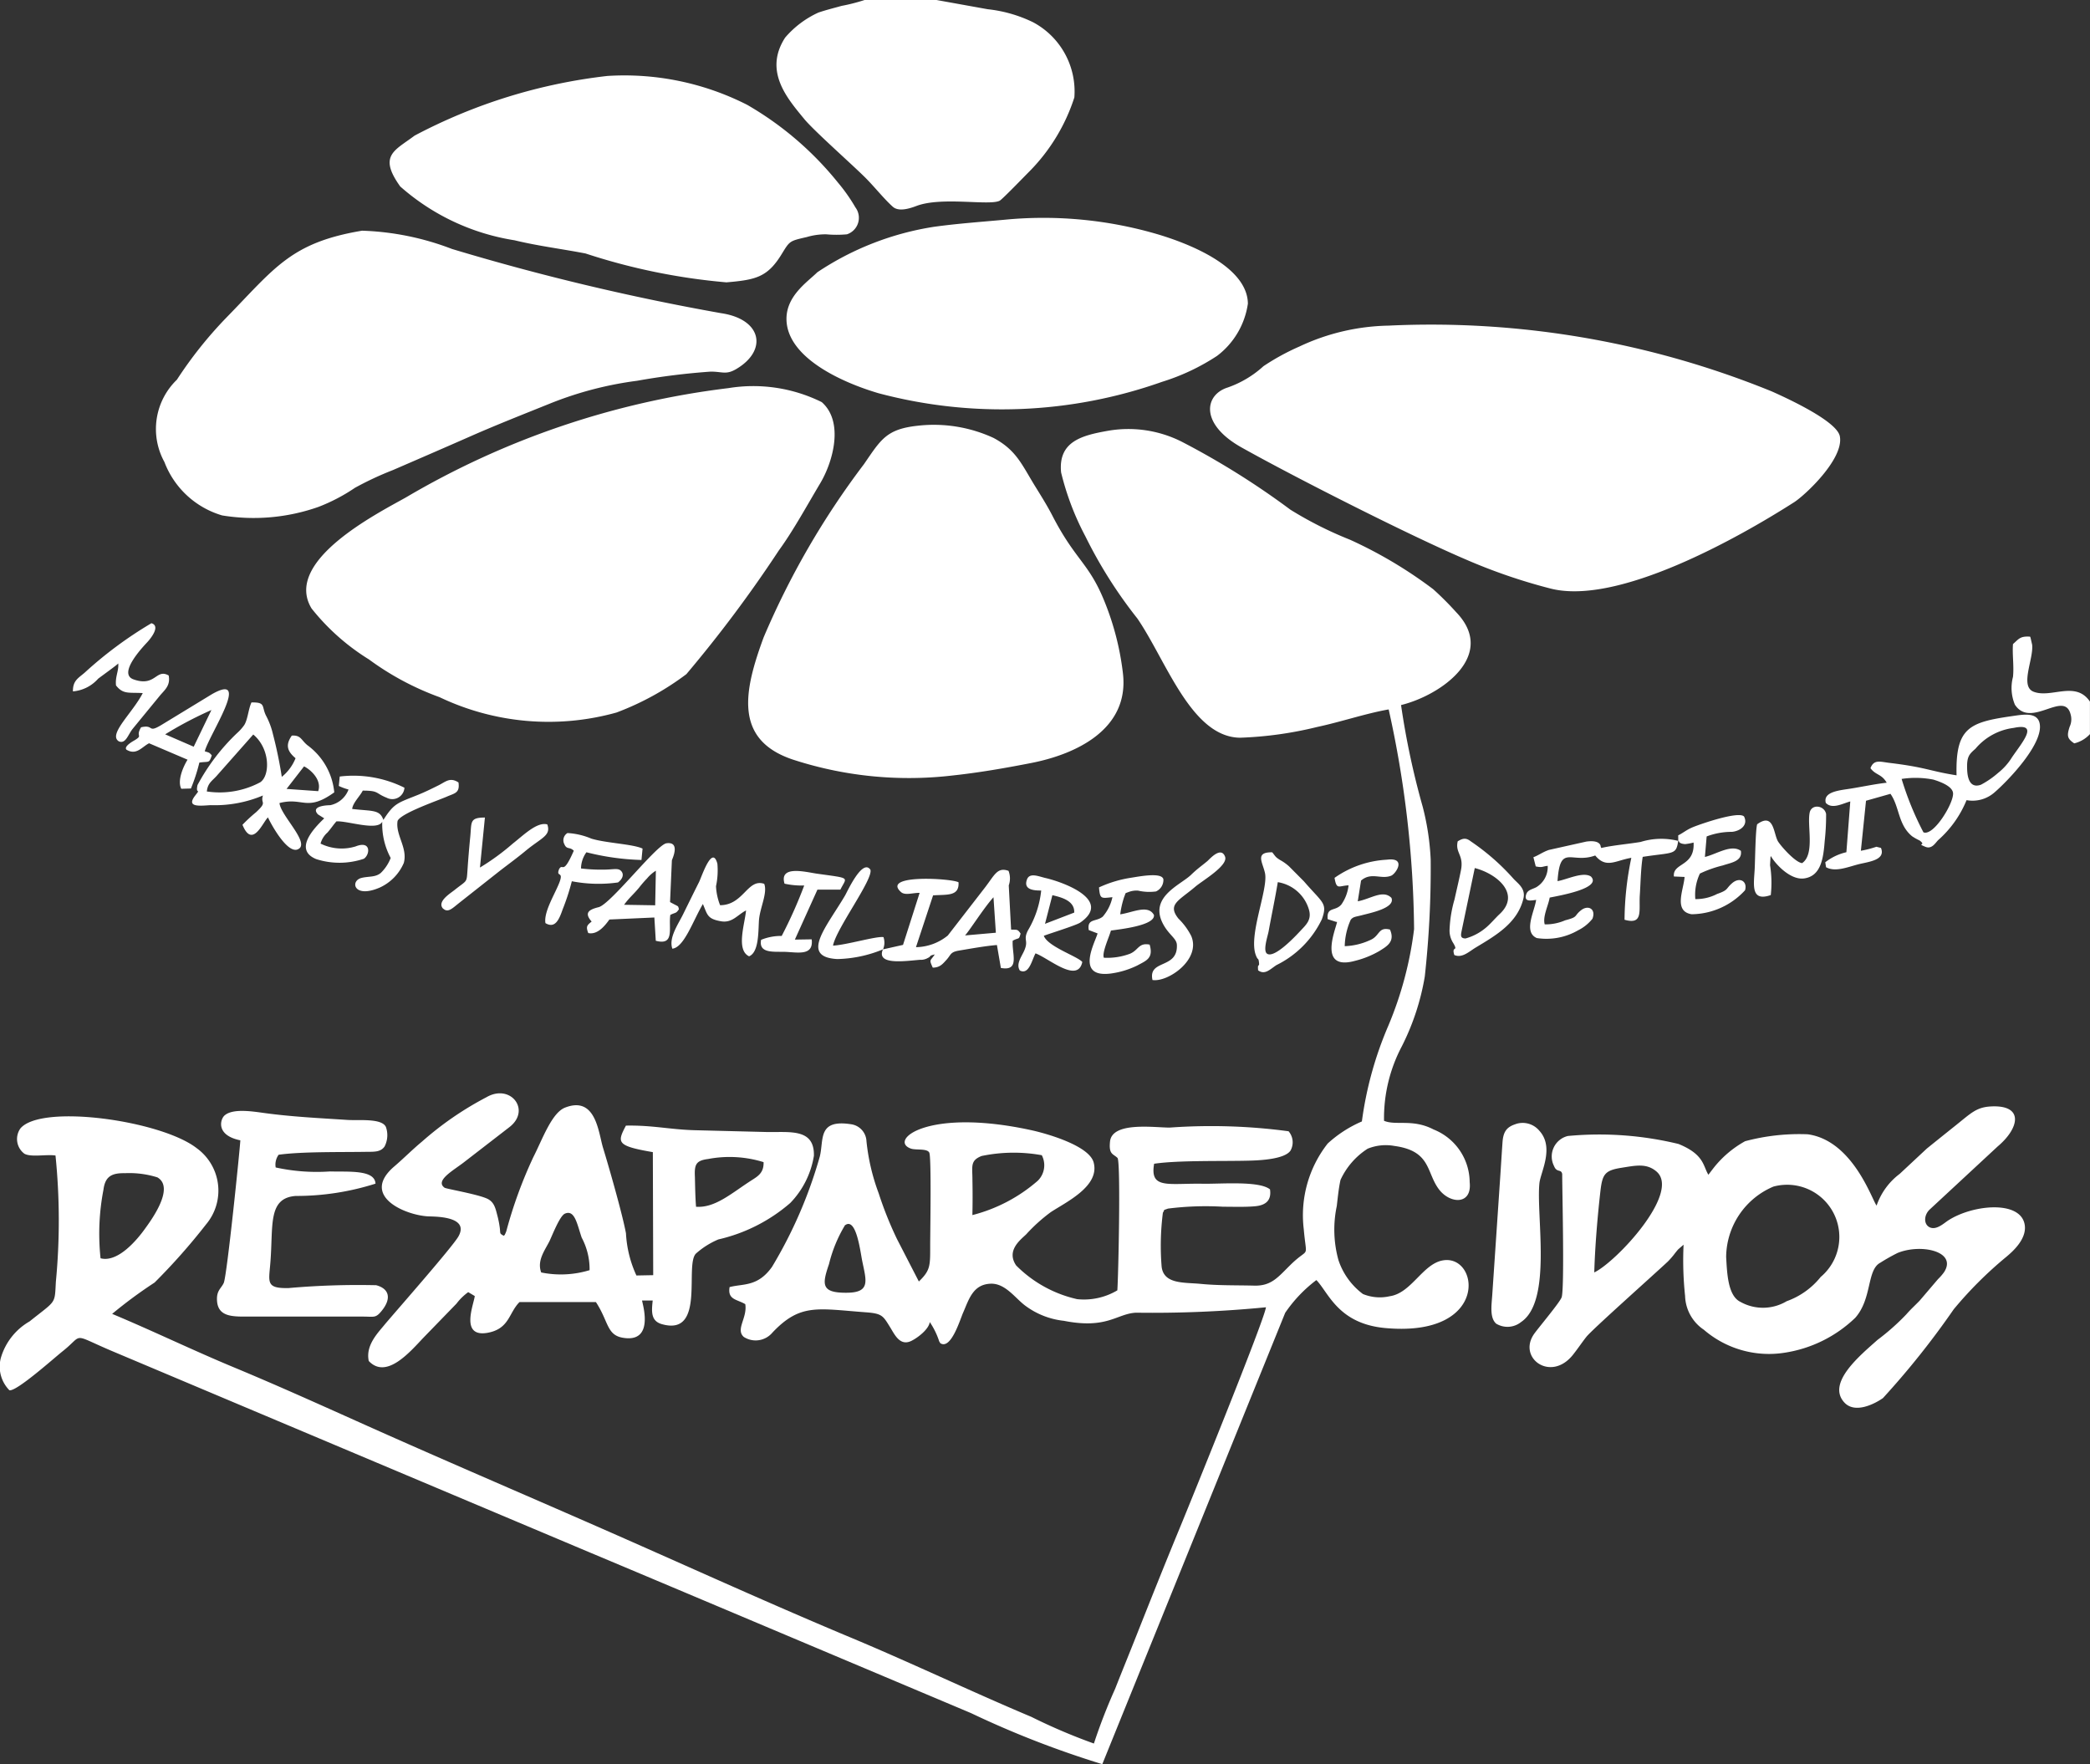 <svg xmlns="http://www.w3.org/2000/svg" width="45.562" height="38.463" viewBox="0 0 45.562 38.463">
  <rect x="0" y="0" width="45.562" height="38.463" fill="#333333" stroke="none"/>
  <path id="Trazado_4" data-name="Trazado 4" d="M127.183,72.158l.637-.245c.012-.248-.253-.329-.476-.379Zm-16.534-2.941.69.049c.087-.256-.185-.482-.309-.54Zm14.792,3.194.671-.059-.052-.773C125.857,71.8,125.542,72.3,125.44,72.411Zm-7.434-.668.678.011L118.7,71a.8.8,0,0,0-.192.168,2.379,2.379,0,0,0-.173.2C118.213,71.516,118.113,71.594,118.007,71.743Zm-10-3.714.618.268.386-.8A8.366,8.366,0,0,0,108,68.029Zm37.85.969a6.647,6.647,0,0,0,.476,1.165c.217.09.65-.616.646-.843,0-.159-.28-.26-.429-.306A2.013,2.013,0,0,0,145.853,69Zm-36.943.275a1.877,1.877,0,0,0,1.16-.2c.22-.145.22-.735-.151-1.042l-.783.885C109.035,69.04,108.931,69.08,108.911,69.273Zm23.344,1.977c-.058.354-.135.713-.2,1.071-.021.112-.133.434-.028.492.166.093.617-.389.728-.509s.243-.232.18-.452A.846.846,0,0,0,132.254,71.249Zm-9.441,7.488a3.026,3.026,0,0,0-.343.838c-.153.447-.176.632.4.624.515-.007.409-.272.323-.7C123.154,79.282,123.063,78.527,122.814,78.737ZM148.3,67.887a1.3,1.3,0,0,0-.834.455c-.142.124-.191.176-.18.455.008.2.068.411.3.329a1.914,1.914,0,0,0,.372-.256,1.317,1.317,0,0,0,.307-.345C148.494,68.191,148.863,67.769,148.3,67.887Zm-11.748,3.055-.275,1.315c-.024.128-.062.218.074.22a1.168,1.168,0,0,0,.427-.221c.107-.084.22-.222.313-.308C137.569,71.505,137.027,71.061,136.547,70.941Zm-12.9,1.773a.374.374,0,0,0,.01-.267c-.152-.026-.811.172-1.1.185.066-.367.887-1.457.814-1.656-.175-.248-.506.486-.552.564-.392.668-1,1.342-.166,1.385A2.754,2.754,0,0,0,123.65,72.715ZM116.2,79.758a2.15,2.15,0,0,0,1.055-.05,1.46,1.46,0,0,0-.172-.709c-.1-.29-.15-.62-.368-.522-.111.05-.272.468-.335.6C116.276,79.282,116.105,79.5,116.2,79.758Zm5.307-8.475a1.713,1.713,0,0,0,.427.039,9.876,9.876,0,0,1-.491,1.1,1.148,1.148,0,0,0-.449.085c-.06.312.3.251.545.263.279.014.6.082.558-.274l-.367.006.492-1.089.5,0c.142-.286.245-.241-.522-.35C121.946,71.024,121.384,70.879,121.505,71.283Zm8.022,2.1c.335.051,1.062-.448.841-.962a1.451,1.451,0,0,0-.277-.376c-.251-.313.011-.392.371-.7.158-.133.718-.458.644-.652-.09-.235-.34.06-.388.1-.133.11-.216.164-.356.3-.245.231-.965.5-.572,1.129.119.19.259.264.266.393C130.083,73.155,129.423,72.924,129.527,73.386Zm-9.951,4.943c.422.029.782-.306,1.219-.584.139-.088.258-.165.251-.389a2.5,2.5,0,0,0-1.211-.068c-.262.034-.3.118-.286.392C119.556,77.895,119.559,78.116,119.576,78.329Zm-5.515-6.5c.1.092.185.009.333-.111l.887-.7c.2-.155.4-.3.594-.462.331-.271.543-.32.456-.562-.224-.064-.526.242-.754.419a5.08,5.08,0,0,1-.714.521l.108-1.09c-.338,0-.288.1-.319.413-.023.238-.043.468-.059.707-.022.313,0,.234-.278.455C114.231,71.488,113.916,71.672,114.062,71.828Zm35.9-3.807v-.705c-.313-.464-.842-.068-1.227-.215-.308-.118,0-.71-.033-1.024l-.035-.153a.142.142,0,0,0-.01-.024c-.222-.016-.248.054-.373.161-.018.232.025.479,0,.716a.947.947,0,0,0,.042.606c.353.535,1.082-.336,1.216.217a.382.382,0,0,1-.022.262c-.066.2-.052.264.1.364A.684.684,0,0,0,149.964,68.021Zm-33.052,2.545c-.244.56-.232.256-.32.4-.074.189.1.035.011.279s-.353.654-.309.9c.214.127.3-.086.375-.3a5.078,5.078,0,0,0,.2-.613,3.058,3.058,0,0,0,1.006.026c.087-.063.142-.165.073-.245s-.165-.032-.423-.034a3.7,3.7,0,0,1-.456-.026.615.615,0,0,1,.118-.353,5.479,5.479,0,0,0,1.2.168l.024-.248c-.211-.1-.8-.119-1.118-.218a1.555,1.555,0,0,0-.519-.121.183.183,0,0,0-.069.241C116.759,70.549,116.819,70.47,116.912,70.566Zm26.774.27c-.141-.016-.435-.341-.517-.464-.106-.158-.084-.656-.46-.382-.037.123-.044.8-.054.981-.018.332-.093.716.351.562a2.431,2.431,0,0,0-.016-.652l.01-.175a.134.134,0,0,1,.008-.023c.087.159.42.531.727.487.372-.053.418-.451.447-.82a5.041,5.041,0,0,0,.03-.585c-.037-.189-.317-.224-.358-.03C143.793,70.018,143.972,70.645,143.686,70.836Zm-37.694-3.743a.825.825,0,0,0,.55-.276c.083-.064.413-.3.439-.333.013.167-.07.287-.049.479.156.2.28.149.583.167-.22.432-.761.9-.523,1.051.149.066.2-.14.3-.268l.588-.717c.1-.125.246-.222.2-.45-.28-.158-.284.257-.767.085-.366-.131.259-.763.313-.824s.286-.338.078-.4a8.715,8.715,0,0,0-1.451,1.074C106.115,66.8,105.987,66.851,105.992,67.093ZM119.059,72.7c.257-.029.446-.6.666-.974.1.232.092.326.4.377.241.04.356-.143.541-.237-.028.3-.223.863.066,1,.214-.087.2-.531.215-.78.02-.278.192-.6.115-.8-.365-.125-.448.464-.962.466a1.288,1.288,0,0,1-.089-.414,1.647,1.647,0,0,0,.03-.49c-.113-.428-.344.289-.4.4-.118.235-.231.466-.35.707C119.186,72.169,118.976,72.461,119.059,72.7Zm6.546,5.806a3.479,3.479,0,0,0,1.42-.747.473.473,0,0,0,.088-.557,3.431,3.431,0,0,0-1.312.017c-.253.1-.2.223-.2.522C125.606,78,125.606,78.253,125.6,78.507Zm2.755-7.143c.023.262.045.239.293.214a.954.954,0,0,1-.211.424c-.143.118-.346.034-.305.293l.192.073c-.05.19-.5.977.291.874a1.883,1.883,0,0,0,.575-.175c.2-.108.356-.158.269-.455-.243-.047-.24.122-.431.2a1.409,1.409,0,0,1-.567.086c-.046-.109.117-.453.154-.592.18-.027.97-.108.938-.34-.129-.235-.463-.053-.735-.014a1.974,1.974,0,0,1,.087-.382c.043-.1,0-.067.108-.109a.487.487,0,0,1,.193-.026,1.1,1.1,0,0,0,.392.018.275.275,0,0,0,.161-.263c-.029-.163-.539-.061-.708-.035A2.584,2.584,0,0,0,128.36,71.364Zm5.135-.208c.046.273.091.172.306.164a.91.91,0,0,1-.156.416c-.134.16-.325.041-.3.321l.177.057a.248.248,0,0,1,.028.005c-.035.174-.42,1.071.394.846a2.02,2.02,0,0,0,.531-.215c.158-.1.346-.2.228-.466-.262-.065-.215.14-.433.23a1.434,1.434,0,0,1-.553.132,1.486,1.486,0,0,1,.131-.576c.057-.069.1-.061.248-.1.17-.046.732-.155.639-.377-.184-.185-.451.023-.734.075l.072-.452c.224-.193.434-.018.656-.106.1-.038.348-.406-.095-.349A2.182,2.182,0,0,0,133.495,71.156Zm7.493-.806c.006,0,.014.006.017.016.013.043.1.054.136.055a1.335,1.335,0,0,0,.181-.034c.031.531-.462.435-.429.74l.233.01c-.02.278-.248.748.153.813a1.6,1.6,0,0,0,1.165-.523c.057-.193-.115-.3-.283-.153-.143.124-.072.145-.326.234a1,1,0,0,1-.475.112,1.076,1.076,0,0,1,.1-.557,2.592,2.592,0,0,1,.5-.177c.178-.061.429-.088.393-.318-.21-.151-.535.075-.784.133l.038-.447a1.536,1.536,0,0,1,.553-.1c.191-.02.355-.154.262-.335-.119-.122-.937.16-1.113.232-.14.057-.211.125-.322.179ZM127.1,71.432a2.127,2.127,0,0,1-.287.866c-.116.224.021.209-.083.445-.06.136-.185.292-.095.433.2.1.261-.227.341-.374.28.1.919.667,1.02.188-.1-.122-.752-.334-.839-.571.133-.052.7-.226.794-.288.706-.488-.358-.879-.758-.972-.151-.035-.35-.126-.405.037C126.711,71.415,126.938,71.433,127.1,71.432Zm-19.623-3.558c-.13.218.058.163-.148.287,0,0-.237.126-.171.2.218.134.344-.066.494-.139l.839.358c-.086.136-.231.452-.137.634l.21-.006a3.842,3.842,0,0,0,.184-.565c.21-.032.211.026.271-.158-.061-.067-.052-.056-.153-.088.095-.363,1.031-1.743.156-1.245l-1.1.67C107.607,68.012,107.773,67.805,107.475,67.874Zm-.882,11.575c.38.1.8-.412.956-.628.133-.183.675-.909.282-1.136a2.049,2.049,0,0,0-.71-.091c-.3-.006-.43.081-.466.363A5.059,5.059,0,0,0,106.594,79.449ZM117.3,72.108c-.1.082-.13.106-.074.251.216.047.386-.193.461-.295l.98-.044.031.507c.42.113.274-.281.317-.564.124-.06.123-.027.188-.124-.024-.077.005-.049-.127-.119l-.067-.036.04-.911c0-.012.2-.415-.118-.371-.216.029-1.217,1.328-1.479,1.393C117.246,71.846,117.127,71.915,117.3,72.108Zm21.856,7.65c.478-.227,1.892-1.739,1.358-2.2-.218-.187-.458-.13-.758-.083-.363.057-.42.136-.463.493C139.228,78.534,139.173,79.192,139.157,79.758Zm-7.328-6.587c.146.108.256-.018.4-.113a2.148,2.148,0,0,0,.991-1c.127-.357.021-.348-.391-.826l-.325-.327a1.036,1.036,0,0,0-.2-.141c-.1-.066-.084-.062-.166-.165-.394-.007-.2.231-.156.465.064.361-.37,1.353-.2,1.782.047.122.052.039.066.146C131.863,73.133,131.812,72.985,131.829,73.171Zm9.159-2.821a1.52,1.52,0,0,0-.819.023c-.262.044-.622.075-.86.132,0-.007-.008-.027-.01-.022s.022-.164-.314-.118l-.815.182c-.137.046-.228.119-.339.159l.051.2c.148.032.143,0,.261-.012a.514.514,0,0,1-.249.466c-.105.053-.189.058-.221.159-.051.164.1.133.218.117-.037.254-.284.7.013.832a1.378,1.378,0,0,0,.9-.168.929.929,0,0,0,.314-.252c.083-.213-.092-.312-.252-.183s-.049.14-.344.217a1.071,1.071,0,0,1-.444.088c-.049-.169.079-.411.108-.584.195-.04,1.147-.2.9-.459-.172-.114-.526.067-.729.1.056-.829.3-.368.822-.559.238.292.445.108.787.051a6.754,6.754,0,0,0-.148,1.35c.414.118.31-.2.333-.538.017-.256.022-.583.063-.833C140.891,70.594,140.94,70.663,140.987,70.35Zm-4.807.009c-.059.256.137.294.071.629-.043.217-.094.425-.14.636a2.732,2.732,0,0,0-.108.652.5.5,0,0,0,.082.305c.116.2-.046.043.021.257.171.073.318-.073.465-.162.43-.26.916-.532,1.042-1.073.051-.217-.124-.325-.218-.429-.118-.132-.224-.24-.354-.36a5.049,5.049,0,0,0-.574-.453C136.367,70.283,136.3,70.286,136.181,70.359Zm-24.372-1.412-.02.205a1.168,1.168,0,0,0,.212.078.543.543,0,0,1-.4.342s-.452,0-.267.2l.117.074a.129.129,0,0,1,.02.013c-.245.234-.662.687-.175.888a1.662,1.662,0,0,0,1.038-.007c.136-.087.166-.406-.177-.27a1.037,1.037,0,0,1-.766-.061.494.494,0,0,1,.152-.242c.092-.108.108-.142.193-.242.233-.018.894.216,1,.008a1.553,1.553,0,0,0,.184.789.91.91,0,0,1-.215.326c-.12.1-.263.07-.42.109-.256.063-.173.459.4.209a1.038,1.038,0,0,0,.521-.536c.089-.33-.185-.607-.136-.915.073-.169.876-.443,1.079-.532.167-.073.282-.076.249-.307-.185-.121-.281-.014-.432.061s-.294.146-.445.207c-.453.183-.524.179-.76.548-.079-.228-.237-.187-.68-.238.011-.132.171-.28.23-.4.356,0,.271.056.521.155a.265.265,0,0,0,.388-.218A2.487,2.487,0,0,0,111.808,68.947Zm11.842,3.768c-.153.349.475.255.809.227a.3.3,0,0,0,.163-.036c.1-.048.011-.047.158-.081-.1.153-.128.1-.044.288.161,0,.223-.089.3-.171.1-.111.08-.168.268-.2.264-.044.568-.1.831-.122l.086.5c.423.077.236-.312.258-.594.148-.079.13-.009.172-.155-.066-.1-.076-.081-.207-.087l-.051-.964a.456.456,0,0,0-.005-.317c-.243-.086-.3.085-.51.359l-.814,1.051a1.129,1.129,0,0,1-.694.254l.373-1.129c.3-.023.574.028.555-.285-.129-.083-1.681-.184-1.26.207.089.088.257.02.412.023l-.362,1.134Zm13.8,3.807c-.205.064-.278.168-.294.406-.015.217-.029.438-.043.657l-.181,2.678c-.016.219-.055.483.085.61a.473.473,0,0,0,.544-.034c.682-.458.328-2.3.4-3.025.023-.236.333-.777,0-1.144A.473.473,0,0,0,137.447,76.522Zm-27.316-7.161c-.061.186.109.125-.151.365a3.317,3.317,0,0,0-.295.273c.217.533.446-.063.556-.161.025.065.46.91.7.661.142-.181-.429-.723-.449-.974.514-.135.593.2,1.194-.233a1.44,1.44,0,0,0-.583-1.026c-.139-.111-.142-.226-.343-.211-.147.211-.093.345.082.493a.994.994,0,0,1-.3.406,9.4,9.4,0,0,0-.192-.928,1.655,1.655,0,0,0-.152-.407c-.1-.2,0-.294-.317-.287-.067.143-.079.364-.156.491a1.022,1.022,0,0,1-.161.18,4.475,4.475,0,0,0-.859,1.129c-.05.231.087.051-.051.23-.2.258.086.225.332.209A2.7,2.7,0,0,0,110.132,69.361Zm32.929,8.525a1.682,1.682,0,0,0-1.031,1.535c.02.336.033.842.309.977a1.007,1.007,0,0,0,1.01-.013,1.672,1.672,0,0,0,.743-.53,1.138,1.138,0,0,0-1.031-1.969Zm3.994-8.965c-.6-.094-.65-.173-1.47-.272-.194-.023-.334-.082-.409.116.114.156.241.121.354.317-.252.028-.522.086-.777.127-.238.039-.615.063-.551.312.137.148.371.012.534-.031l-.085,1.107a1.161,1.161,0,0,0-.46.219l.017.108c.2.11.461,0,.705-.064.226-.056.6-.09.492-.357l-.1-.025a2.248,2.248,0,0,1-.338.087l.112-1.09.533-.151c.2.283.163.674.473.926a1.206,1.206,0,0,0,.162.091c.163.122-.084.051.124.137.14.06.216-.078.28-.144a2.346,2.346,0,0,0,.62-.872.725.725,0,0,0,.608-.168c.307-.265,1.083-1.077.984-1.511-.056-.247-.368-.186-.6-.153C147.332,67.764,147.029,67.882,147.055,68.92Zm-37.416,7.956c0,.1-.29,2.956-.362,3.111-.06.127-.164.165-.145.4.029.337.34.333.663.332h2.517c.24,0,.275.036.4-.115.223-.266.185-.49-.111-.569a17.319,17.319,0,0,0-1.908.062c-.5.012-.433-.127-.4-.542.068-.809-.065-1.42.554-1.466a5.694,5.694,0,0,0,1.739-.268c-.015-.307-.581-.255-.993-.266a4.193,4.193,0,0,1-1.183-.087.366.366,0,0,1,.064-.277c.513-.072,1.38-.054,1.927-.064.178,0,.3,0,.382-.115a.536.536,0,0,0,.031-.423c-.083-.2-.6-.141-.837-.157-.63-.041-1.222-.069-1.831-.153-.241-.033-.662-.1-.843.049C109.208,76.4,109.088,76.764,109.639,76.877Zm15.176-24.858h-1.567a4.028,4.028,0,0,1-.5.128c-.165.046-.346.091-.507.146a2.1,2.1,0,0,0-.725.546c-.477.737.058,1.336.412,1.769.207.253,1.005.958,1.315,1.263.211.207.421.477.62.655.123.109.344.048.515-.017.55-.209,1.585,0,1.814-.114.058-.029.559-.55.656-.646a4.069,4.069,0,0,0,.973-1.606,1.709,1.709,0,0,0-.9-1.639,2.983,2.983,0,0,0-.99-.284ZM112.441,81.688c.385.409.9-.2,1.193-.509l.719-.741a1.222,1.222,0,0,1,.256-.251l.143.085c-.022.185-.331.914.287.8.47-.09.452-.433.688-.668l1.666,0c.277.421.233.717.585.777.712.123.422-.762.421-.812l.232,0c-.026.24-.043.447.2.516.971.275.479-1.326.752-1.547a1.758,1.758,0,0,1,.479-.3,3.628,3.628,0,0,0,1.567-.794,1.912,1.912,0,0,0,.516-1.029c.016-.611-.539-.507-1.044-.519l-1.554-.039c-.534-.014-.928-.112-1.5-.1-.193.368-.211.441.587.578l.008,2.682-.366.007a2.5,2.5,0,0,1-.228-.92c-.077-.415-.366-1.427-.5-1.864-.1-.326-.153-1.139-.827-.876-.291.113-.493.689-.692,1.079a9.725,9.725,0,0,0-.59,1.618l-.018.044c-.031.061,0,.019-.039.053-.1-.057-.065-.041-.087-.19a2.094,2.094,0,0,0-.047-.238c-.043-.164-.068-.3-.214-.375-.2-.1-.9-.218-.94-.244-.219-.157.2-.381.428-.56l.981-.758c.487-.371.029-.964-.5-.653a7.046,7.046,0,0,0-1.4.964c-.217.18-.388.356-.606.543-.747.64.232,1.061.736,1.088.137.007.911-.009.664.436-.121.219-1.342,1.607-1.6,1.912C112.653,81.063,112.366,81.339,112.441,81.688Zm5.2-28.013a11.84,11.84,0,0,0-4.2,1.3c-.433.327-.8.431-.314,1.109a4.906,4.906,0,0,0,2.492,1.173c.516.125,1.026.187,1.549.288a13.55,13.55,0,0,0,3.071.629c.648-.055.9-.115,1.21-.626.171-.279.166-.275.539-.361a1.452,1.452,0,0,1,.425-.06,2.511,2.511,0,0,0,.452,0,.379.379,0,0,0,.185-.587,3.793,3.793,0,0,0-.385-.546,7.075,7.075,0,0,0-1.975-1.69A5.906,5.906,0,0,0,117.638,53.675ZM126.4,56.8c-.547.052-1.09.088-1.629.162a6.32,6.32,0,0,0-2.551.992c-.229.225-.727.546-.668,1.107.084.785,1.218,1.3,2.005,1.531a10.456,10.456,0,0,0,6.177-.249,4.718,4.718,0,0,0,1.2-.566,1.737,1.737,0,0,0,.672-1.14c-.011-.8-1.259-1.307-2.023-1.527A8.834,8.834,0,0,0,126.4,56.8ZM145.312,78.3c-.1-.122-.514-1.416-1.5-1.554a4.573,4.573,0,0,0-1.367.151,2.271,2.271,0,0,0-.7.6l-.1.131c-.118-.19-.088-.442-.651-.671a7.324,7.324,0,0,0-2.413-.174.459.459,0,0,0-.3.657c.059.149.154.057.177.171,0,.375.053,2.519-.013,2.691-.045.115-.478.63-.591.784-.386.528.354,1.077.839.466.111-.14.184-.253.292-.391.121-.154,1.48-1.363,1.776-1.641a1.7,1.7,0,0,0,.158-.184c.022-.026.039-.05.069-.083l.116-.1a7.327,7.327,0,0,0,.033,1.117.92.92,0,0,0,.409.737,2.175,2.175,0,0,0,1.764.5,2.836,2.836,0,0,0,1.537-.761c.37-.418.248-1.043.545-1.2a4.178,4.178,0,0,1,.377-.213c.517-.211,1.309-.031,1.012.421a1.09,1.09,0,0,1-.13.149l-.4.469c-.115.119-.189.182-.292.3a5,5,0,0,1-.626.555c-.374.334-1.123.944-.72,1.37.225.238.638.039.837-.1a18.056,18.056,0,0,0,1.543-1.936,8.566,8.566,0,0,1,1.151-1.147c.133-.112.473-.407.389-.732-.127-.495-1.121-.4-1.651-.064-.095.059-.255.217-.4.161s-.147-.263-.015-.391l1.482-1.375c.477-.4.585-.914-.148-.874-.313.017-.431.146-.755.405-.224.179-.425.34-.638.512l-.594.554A1.456,1.456,0,0,0,145.312,78.3ZM112.295,57.048c-1.556.26-1.9.813-2.963,1.9a8.974,8.974,0,0,0-1.074,1.349,1.492,1.492,0,0,0-.272,1.793,1.927,1.927,0,0,0,1.259,1.165,4.253,4.253,0,0,0,2.1-.186,3.925,3.925,0,0,0,.795-.416,6.947,6.947,0,0,1,.826-.386c.559-.242,1.137-.492,1.688-.735s1.147-.478,1.716-.707a7.742,7.742,0,0,1,1.919-.505,15.081,15.081,0,0,1,1.607-.2c.256,0,.334.075.556-.056.69-.406.562-1.087-.331-1.218a51.627,51.627,0,0,1-5.867-1.4A5.973,5.973,0,0,0,112.295,57.048ZM124.406,61.3c-.682.074-.8.3-1.169.837a17.64,17.64,0,0,0-2.188,3.777c-.426,1.157-.657,2.221.621,2.658a8.156,8.156,0,0,0,3.5.352c.585-.063,1.15-.162,1.718-.273.982-.193,2.136-.739,1.994-1.953a6.013,6.013,0,0,0-.407-1.58c-.339-.833-.629-.885-1.129-1.854-.11-.214-.241-.423-.367-.627-.3-.483-.412-.8-.917-1.071A3.106,3.106,0,0,0,124.406,61.3Zm10.3-2.183a4.747,4.747,0,0,0-1.977.456,5.056,5.056,0,0,0-.784.429,2.258,2.258,0,0,1-.778.464c-.51.16-.615.8.311,1.313,1.174.657,3.669,1.921,4.89,2.441a12.262,12.262,0,0,0,1.828.627c1.467.383,4.11-1.107,5.32-1.881.237-.152,1.091-.949.994-1.438-.064-.321-1.086-.8-1.487-.978A19.686,19.686,0,0,0,134.7,59.116ZM120.281,60.48a18.142,18.142,0,0,0-7.034,2.385c-.644.36-2.674,1.392-2.053,2.418a4.854,4.854,0,0,0,1.251,1.111,6.109,6.109,0,0,0,1.539.823,5.518,5.518,0,0,0,3.857.335,6.079,6.079,0,0,0,1.524-.837,28.288,28.288,0,0,0,2.018-2.7c.307-.419.619-.99.9-1.461s.521-1.34.033-1.769A3.364,3.364,0,0,0,120.281,60.48ZM104.419,81.626a.737.737,0,0,0,.188.7c.153.034.984-.711,1.16-.85.475-.376.166-.392,1.074-.006l10.4,4.384c1.863.782,3.694,1.556,5.552,2.339l2.775,1.17a20.865,20.865,0,0,0,2.864,1.114l3.987-9.839a3.026,3.026,0,0,1,.68-.714c.265.271.474.958,1.516,1.047,2.279.2,2.036-1.632,1.23-1.474-.433.085-.678.712-1.146.779a.968.968,0,0,1-.585-.048,1.52,1.52,0,0,1-.534-.74,2.49,2.49,0,0,1-.036-1.179c.021-.181.042-.393.081-.568a1.6,1.6,0,0,1,.592-.681A1.048,1.048,0,0,1,134.8,77c.808.11.691.582.975.951.242.315.721.338.666-.162a1.245,1.245,0,0,0-.785-1.147c-.458-.239-.818-.08-1.082-.19a3.351,3.351,0,0,1,.388-1.624,5.306,5.306,0,0,0,.5-1.519,21.571,21.571,0,0,0,.129-2.552,5.563,5.563,0,0,0-.174-1.151,17.2,17.2,0,0,1-.472-2.217c.875-.215,2.105-1.088,1.2-2.026a6.63,6.63,0,0,0-.5-.5,9.593,9.593,0,0,0-1.812-1.078,8.23,8.23,0,0,1-1.3-.655,17.319,17.319,0,0,0-2.371-1.483,2.585,2.585,0,0,0-1.606-.237c-.564.1-1.089.23-1.022.908a5.958,5.958,0,0,0,.53,1.394,9.994,9.994,0,0,0,1.132,1.789c.629.915,1.173,2.585,2.238,2.6a8.193,8.193,0,0,0,1.685-.235c.519-.111,1.06-.295,1.556-.382a22.881,22.881,0,0,1,.554,4.789,7.909,7.909,0,0,1-.563,2.11,7.89,7.89,0,0,0-.575,2.083,2.649,2.649,0,0,0-.745.481,2.532,2.532,0,0,0-.522,1.868c.06.686.133.365-.285.773-.271.265-.414.466-.791.457-.4-.01-.785,0-1.181-.039-.354-.033-.793.01-.841-.37a5.652,5.652,0,0,1,.027-1.181c.054-.083-.014-.042.11-.089a6.512,6.512,0,0,1,1.2-.041c.215,0,.5.01.708-.011s.355-.114.317-.367c-.235-.191-1.071-.116-1.462-.123-.761-.013-1.162.125-1.064-.436.536-.079,1.5-.051,2.093-.068.258-.007.76-.038.881-.22a.37.37,0,0,0-.043-.42A12.661,12.661,0,0,0,129.9,76.6c-.337,0-1.26-.137-1.3.309-.028.283.069.258.166.355.069.145.017,2.57-.006,2.884a1.425,1.425,0,0,1-.876.192,2.711,2.711,0,0,1-1.33-.735c-.217-.32.082-.549.216-.675a3.649,3.649,0,0,1,.539-.487c.341-.224,1.075-.567.934-1.085-.1-.362-1-.622-1.352-.7-2.285-.5-3.124.228-2.631.4.111.038.35-.008.4.087s.019,1.787.02,2.032c0,.434.007.534-.247.778l-.476-.924a7.944,7.944,0,0,1-.4-1,4.531,4.531,0,0,1-.266-1.135.39.39,0,0,0-.317-.366c-.755-.125-.608.331-.7.7a9.864,9.864,0,0,1-1.042,2.406c-.313.441-.631.362-.925.441-.047.278.158.263.342.372.049.3-.217.548-.033.714a.477.477,0,0,0,.622-.091c.608-.645.983-.524,2.033-.446.353.026.378.071.525.309.1.156.216.442.475.314.142-.07.379-.253.4-.41a1.66,1.66,0,0,1,.206.422l.024.039c.235.153.435-.531.5-.672.126-.291.215-.612.6-.625.317-.01.53.313.748.476a1.708,1.708,0,0,0,.845.333c.947.187,1.153-.157,1.574-.177A25.492,25.492,0,0,0,132,80.517c-.033.28-1.727,4.444-1.863,4.772-.324.783-.642,1.579-.955,2.369-.155.392-.317.787-.47,1.176a12.3,12.3,0,0,0-.463,1.193,12.606,12.606,0,0,1-1.363-.581c-1.349-.568-2.665-1.2-4.017-1.762-1.787-.749-3.558-1.558-5.335-2.338S113.961,83.8,112.181,83c-.879-.394-1.781-.8-2.679-1.173s-1.778-.8-2.655-1.166a9.988,9.988,0,0,1,.925-.683,13.524,13.524,0,0,0,1.123-1.269,1.142,1.142,0,0,0-.206-1.661c-.768-.6-3.383-.973-3.842-.43a.4.4,0,0,0,.086.551c.146.083.484.009.679.04a14.033,14.033,0,0,1,.008,2.752c-.028.5.014.394-.573.864A1.353,1.353,0,0,0,104.419,81.626Z" transform="translate(-104.402 -52.019)" fill="#fff" fill-rule="evenodd"/>
</svg>
